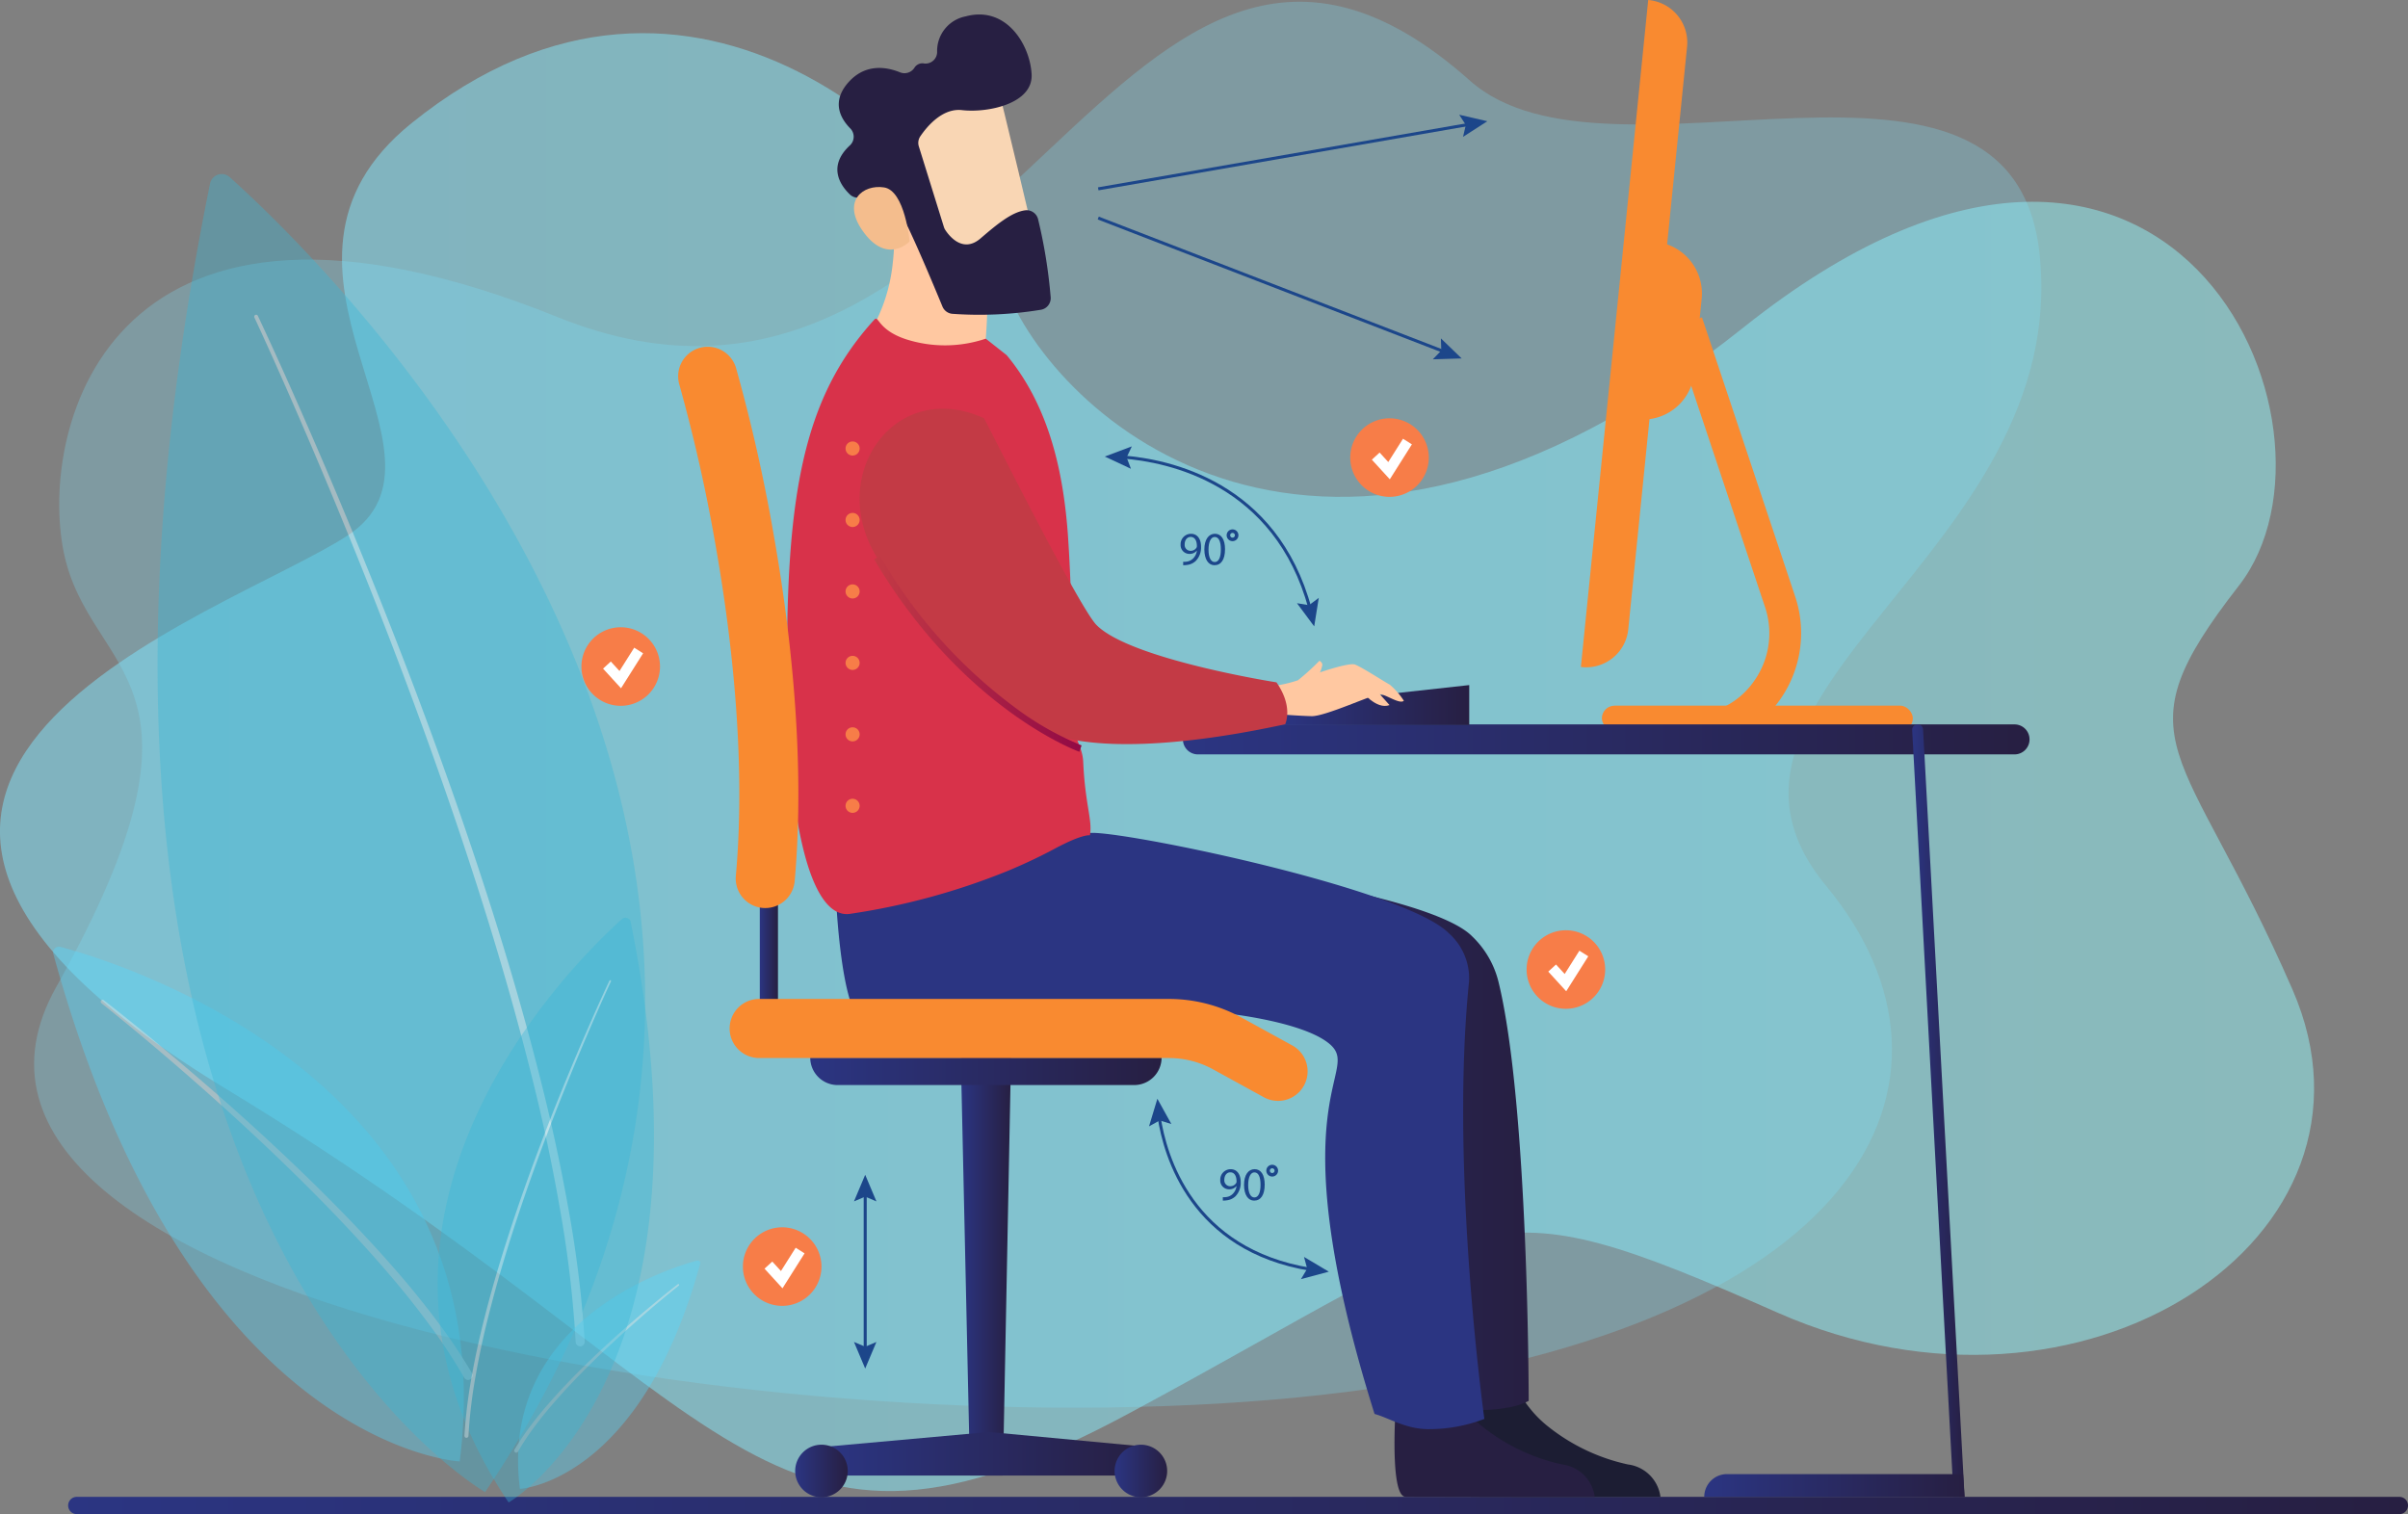 <svg xmlns="http://www.w3.org/2000/svg" xmlns:xlink="http://www.w3.org/1999/xlink" width="338.477" height="212.852" viewBox="0 0 338.477 212.852">
  <rect x="0" y="0" width="338.477" height="212.852" fill="#808080" stroke="none"/>
  <defs>
    <linearGradient id="linear-gradient" y1="0.5" x2="1" y2="0.5" gradientUnits="objectBoundingBox">
      <stop offset="0" stop-color="#7ce3ff"/>
      <stop offset="1" stop-color="#95f6f8"/>
    </linearGradient>
    <linearGradient id="linear-gradient-2" x1="3.32" y1="0.23" x2="4.361" y2="0.23" xlink:href="#linear-gradient"/>
    <linearGradient id="linear-gradient-3" y1="0.5" x2="1" y2="0.5" gradientUnits="objectBoundingBox">
      <stop offset="0" stop-color="#2b3582"/>
      <stop offset="1" stop-color="#271f42"/>
    </linearGradient>
    <linearGradient id="linear-gradient-4" x1="39.969" y1="-13.014" x2="40.961" y2="-13.014" gradientUnits="objectBoundingBox">
      <stop offset="0" stop-color="#53d8ff"/>
      <stop offset="1" stop-color="#3840f7"/>
    </linearGradient>
    <linearGradient id="linear-gradient-5" x1="29.273" y1="-4.099" x2="30.992" y2="-4.099" gradientUnits="objectBoundingBox">
      <stop offset="0" stop-color="#37b7d5"/>
      <stop offset="1" stop-color="#1c90ef"/>
    </linearGradient>
    <linearGradient id="linear-gradient-6" x1="77.485" y1="-29.903" x2="78.478" y2="-29.903" xlink:href="#linear-gradient-4"/>
    <linearGradient id="linear-gradient-7" x1="57.153" y1="-11.374" x2="58.873" y2="-11.374" xlink:href="#linear-gradient-5"/>
    <linearGradient id="linear-gradient-19" x1="-50.777" y1="0.065" x2="-52.033" y2="1.368" gradientUnits="objectBoundingBox">
      <stop offset="0" stop-color="#f9d6b4"/>
      <stop offset="1" stop-color="#f4af76"/>
    </linearGradient>
    <linearGradient id="linear-gradient-20" x1="-46.617" y1="1.81" x2="-45.236" y2="-1.011" xlink:href="#linear-gradient-3"/>
    <linearGradient id="linear-gradient-21" x1="-143.707" y1="1.651" x2="-140.945" y2="-0.869" gradientUnits="objectBoundingBox">
      <stop offset="0" stop-color="#f9d6b4"/>
      <stop offset="1" stop-color="#f4bd8d"/>
    </linearGradient>
    <linearGradient id="linear-gradient-22" y1="0.5" x2="1" y2="0.5" gradientUnits="objectBoundingBox">
      <stop offset="0" stop-color="#c33a45"/>
      <stop offset="1" stop-color="#920a45"/>
    </linearGradient>
  </defs>
  <g id="Grupo_81228" data-name="Grupo 81228" transform="translate(-812.523 -14785)">
    <g id="Grupo_81228-2" data-name="Grupo 81228" transform="translate(3047.361 14640.704)">
      <path id="Trazado_140218" data-name="Trazado 140218" d="M-2177,171.678c-25.231,20.379,8.5,46.538-8.976,57.957s-89.839,33.691-16.964,77.874,74.876,73.46,126.9,45.484,48.286-33,91.1-14.091,87.558-10.512,72.344-45.434-24.9-34.486-7.528-56.788-9.8-84.016-69.6-36.323-97.231,12.086-103.8-5.751S-2137.123,139.473-2177,171.678Z" transform="translate(0 -10.06)" opacity="0.5" fill="url(#linear-gradient)"/>
      <path id="Trazado_140219" data-name="Trazado 140219" d="M-2017.866,156.166c19.5,17.36,76.314-11.5,80.066,24.434,4.393,42.08-52.525,61.566-30,88.769s5.667,62.834-70.432,71.49S-2241.156,327.4-2216.6,283.576s4.671-43.493,1.064-61.1,6.539-58.422,69.387-33.086S-2067.257,112.205-2017.866,156.166Z" transform="translate(-10.34 -0.526)" opacity="0.26" fill="url(#linear-gradient-2)"/>
      <g id="Grupo_81238" data-name="Grupo 81238" transform="translate(-2114.799 309.445)">
        <g id="Grupo_81231" data-name="Grupo 81231" transform="translate(1.364 2.543)">
          <g id="Grupo_81230" data-name="Grupo 81230">
            <rect id="Rectángulo_6833" data-name="Rectángulo 6833" width="0.426" height="22.153" fill="#1c468a"/>
          </g>
        </g>
        <g id="Grupo_81234" data-name="Grupo 81234" transform="translate(0 23.5)">
          <g id="Grupo_81233" data-name="Grupo 81233">
            <g id="Grupo_81232" data-name="Grupo 81232">
              <path id="Trazado_140220" data-name="Trazado 140220" d="M-1852.626,740.007l-1.577.67-1.577-.67,1.577,3.739Z" transform="translate(1855.78 -740.007)" fill="#1c468a"/>
            </g>
          </g>
        </g>
        <g id="Grupo_81237" data-name="Grupo 81237" transform="translate(0 0)">
          <g id="Grupo_81236" data-name="Grupo 81236">
            <g id="Grupo_81235" data-name="Grupo 81235">
              <path id="Trazado_140221" data-name="Trazado 140221" d="M-1852.626,669.539l-1.577-.67-1.577.67,1.577-3.739Z" transform="translate(1855.78 -665.8)" fill="#1c468a"/>
            </g>
          </g>
        </g>
      </g>
      <g id="Grupo_81239" data-name="Grupo 81239" transform="translate(-2225.259 354.722)">
        <path id="Rectángulo_6834" data-name="Rectángulo 6834" d="M1.213,0H327.685A1.213,1.213,0,0,1,328.9,1.213v0a1.213,1.213,0,0,1-1.213,1.213H1.213A1.213,1.213,0,0,1,0,1.213v0A1.213,1.213,0,0,1,1.213,0Z" transform="translate(0 0)" fill="url(#linear-gradient-3)"/>
      </g>
      <g id="Grupo_81246" data-name="Grupo 81246" transform="translate(-2227.372 168.762)">
        <g id="Grupo_81242" data-name="Grupo 81242" transform="translate(0 0)">
          <g id="Grupo_81240" data-name="Grupo 81240" transform="translate(0 108.615)" opacity="0.37">
            <path id="Trazado_140222" data-name="Trazado 140222" d="M-2210.232,564.569c9.3,2.5,62.84,19.274,56.126,72.34,0,0-38.089-1.968-57.125-71.34A.815.815,0,0,1-2210.232,564.569Z" transform="translate(2211.261 -564.54)" fill="url(#linear-gradient-4)"/>
            <path id="Trazado_140223" data-name="Trazado 140223" d="M-2189.735,588.151c4.855,3.794,9.585,7.733,14.242,11.762s9.216,8.172,13.65,12.45,8.742,8.7,12.807,13.341q3.059,3.475,5.863,7.176a77.957,77.957,0,0,1,5.2,7.709.633.633,0,0,1-.229.866.634.634,0,0,1-.866-.229l0-.005v0a76.765,76.765,0,0,0-5.039-7.635q-2.73-3.686-5.741-7.17c-3.991-4.655-8.242-9.094-12.616-13.4s-8.891-8.483-13.495-12.555-9.3-8.05-14.1-11.88l0,0a.268.268,0,0,1-.042-.377A.268.268,0,0,1-2189.735,588.151Z" transform="translate(2196.848 -580.635)" fill="#fff" opacity="0.86"/>
          </g>
          <g id="Grupo_81241" data-name="Grupo 81241" transform="translate(14.679)" opacity="0.37">
            <path id="Trazado_140224" data-name="Trazado 140224" d="M-2154.77,221.986c14.753,13.224,97.466,93.683,35.906,184.86,0,0-68.088-38.952-38.668-183.951A1.676,1.676,0,0,1-2154.77,221.986Z" transform="translate(2164.908 -221.555)" fill="url(#linear-gradient-5)"/>
            <path id="Trazado_140225" data-name="Trazado 140225" d="M-2121.477,284.185c2.692,5.733,5.261,11.514,7.783,17.32s4.969,11.642,7.351,17.506,4.7,11.755,6.94,17.674,4.391,11.875,6.466,17.856c4.127,11.969,7.91,24.068,11.024,36.355q2.364,9.206,4.048,18.579a159.878,159.878,0,0,1,2.329,18.9.633.633,0,0,1-.6.668.633.633,0,0,1-.668-.6v-.006a158.691,158.691,0,0,0-2.222-18.762q-1.621-9.322-3.942-18.519c-3.045-12.261-6.762-24.355-10.825-36.326q-3.064-8.974-6.372-17.864t-6.848-17.69q-3.528-8.8-7.261-17.527c-2.49-5.812-5.032-11.606-7.691-17.34v0a.268.268,0,0,1,.13-.356A.267.267,0,0,1-2121.477,284.185Z" transform="translate(2135.58 -264.246)" fill="#fff" opacity="0.86"/>
          </g>
        </g>
        <g id="Grupo_81245" data-name="Grupo 81245" transform="translate(54.05 104.544)">
          <g id="Grupo_81243" data-name="Grupo 81243" transform="translate(10.763 48.187)" opacity="0.37">
            <path id="Trazado_140226" data-name="Trazado 140226" d="M-1979.726,703.858c-4.127,1.11-27.879,8.551-24.9,32.093,0,0,16.9-.873,25.343-31.649A.361.361,0,0,0-1979.726,703.858Z" transform="translate(2005.425 -703.846)" fill="url(#linear-gradient-6)"/>
            <path id="Trazado_140227" data-name="Trazado 140227" d="M-1983.595,714.32c-2.154,1.683-4.252,3.431-6.318,5.218s-4.089,3.626-6.056,5.523-3.878,3.857-5.681,5.919q-1.357,1.541-2.6,3.183a34.655,34.655,0,0,0-2.305,3.42.281.281,0,0,0,.1.384.281.281,0,0,0,.384-.1v0h0a34.012,34.012,0,0,1,2.235-3.387q1.211-1.635,2.547-3.181c1.771-2.065,3.656-4.034,5.6-5.947s3.944-3.763,5.987-5.57,4.124-3.571,6.254-5.27h0a.119.119,0,0,0,.019-.167A.119.119,0,0,0-1983.595,714.32Z" transform="translate(2006.595 -710.986)" fill="#fff" opacity="0.86"/>
          </g>
          <g id="Grupo_81244" data-name="Grupo 81244" opacity="0.37">
            <path id="Trazado_140228" data-name="Trazado 140228" d="M-2014.673,551.874c-6.545,5.866-43.24,41.561-15.929,82.012,0,0,30.207-17.281,17.155-81.608A.743.743,0,0,0-2014.673,551.874Z" transform="translate(2040.582 -551.683)" fill="url(#linear-gradient-7)"/>
            <path id="Trazado_140229" data-name="Trazado 140229" d="M-2008.3,579.468c-1.194,2.543-2.334,5.108-3.453,7.684s-2.2,5.165-3.261,7.766-2.084,5.215-3.079,7.841-1.948,5.268-2.869,7.922c-1.831,5.31-3.509,10.678-4.891,16.128q-1.049,4.084-1.8,8.242a70.965,70.965,0,0,0-1.033,8.385.281.281,0,0,0,.265.3.281.281,0,0,0,.3-.265v0h0a70.4,70.4,0,0,1,.986-8.323q.719-4.136,1.749-8.216c1.351-5.44,3-10.805,4.8-16.116q1.359-3.981,2.827-7.925t3.038-7.848q1.565-3.906,3.221-7.775c1.1-2.579,2.233-5.149,3.412-7.693h0a.119.119,0,0,0-.058-.158A.119.119,0,0,0-2008.3,579.468Z" transform="translate(2032.452 -570.623)" fill="#fff" opacity="0.86"/>
          </g>
        </g>
      </g>
      <g id="Grupo_81255" data-name="Grupo 81255" transform="translate(-2012.624 144.296)">
        <g id="Grupo_81248" data-name="Grupo 81248" transform="translate(0 0)">
          <g id="Grupo_81247" data-name="Grupo 81247">
            <path id="Trazado_140230" data-name="Trazado 140230" d="M-1532.954,238.077l-.18-.019,9.464-93.762.18.019a6,6,0,0,1,5.277,6.607l-8.254,81.78A5.942,5.942,0,0,1-1532.954,238.077Z" transform="translate(1533.134 -144.296)" fill="#f98a30"/>
          </g>
        </g>
        <g id="Grupo_81250" data-name="Grupo 81250" transform="translate(5.727 44.622)">
          <g id="Grupo_81249" data-name="Grupo 81249">
            <path id="Trazado_140231" data-name="Trazado 140231" d="M-1505.561,345.59h-9.487V341.1h9.487a11.074,11.074,0,0,0,9.064-4.683,11.574,11.574,0,0,0,1.591-10.545l-13.1-39.251,4.256-1.421,13.1,39.251a16.226,16.226,0,0,1-2.207,14.588A15.513,15.513,0,0,1-1505.561,345.59Z" transform="translate(1515.048 -285.204)" fill="#f98a30"/>
          </g>
        </g>
        <g id="Grupo_81252" data-name="Grupo 81252" transform="translate(8.006 33.985)">
          <g id="Grupo_81251" data-name="Grupo 81251">
            <path id="Trazado_140232" data-name="Trazado 140232" d="M-1507.853,276.575h0l2.52-24.963h0a7.325,7.325,0,0,1,6.447,8.072l-1.042,10.323A7.259,7.259,0,0,1-1507.853,276.575Z" transform="translate(1507.853 -251.612)" fill="#f98a30"/>
          </g>
        </g>
        <g id="Grupo_81254" data-name="Grupo 81254" transform="translate(2.949 99.2)">
          <g id="Grupo_81253" data-name="Grupo 81253">
            <rect id="Rectángulo_6835" data-name="Rectángulo 6835" width="43.713" height="3.565" rx="1.782" fill="#f98a30"/>
          </g>
        </g>
      </g>
      <g id="Grupo_81259" data-name="Grupo 81259" transform="translate(-2068.564 246.131)">
        <g id="Grupo_81256" data-name="Grupo 81256" transform="translate(0 0)">
          <path id="Trazado_140233" data-name="Trazado 140233" d="M-1592.883,465.868h-114.789a2.108,2.108,0,0,0-2.108,2.107h0a2.108,2.108,0,0,0,2.108,2.108h114.789a2.108,2.108,0,0,0,2.108-2.108h0A2.108,2.108,0,0,0-1592.883,465.868Z" transform="translate(1709.78 -465.868)" fill="url(#linear-gradient-3)"/>
        </g>
        <g id="Grupo_81257" data-name="Grupo 81257" transform="translate(102.505 0)">
          <path id="Trazado_140234" data-name="Trazado 140234" d="M-1378.725,574.46h-1.539l-.21-3.885-5.616-103.945a.744.744,0,0,1,.728-.76.751.751,0,0,1,.806.687l5.622,104.018Z" transform="translate(1386.092 -465.868)" fill="url(#linear-gradient-3)"/>
        </g>
        <g id="Grupo_81258" data-name="Grupo 81258" transform="translate(73.281 105.39)">
          <path id="Trazado_140235" data-name="Trazado 140235" d="M-1441.994,798.666l.21,3.2h-36.591a3.2,3.2,0,0,1,3.2-3.2Z" transform="translate(1478.375 -798.666)" fill="url(#linear-gradient-3)"/>
        </g>
      </g>
      <g id="Grupo_81269" data-name="Grupo 81269" transform="translate(-2073.327 298.754)">
        <g id="Grupo_81268" data-name="Grupo 81268" transform="translate(0)">
          <g id="Grupo_81261" data-name="Grupo 81261" transform="translate(1.202 2.499)">
            <g id="Grupo_81260" data-name="Grupo 81260">
              <path id="Trazado_140236" data-name="Trazado 140236" d="M-1699.512,661.633c-16.892-2.753-20.672-16.049-21.513-21.637l.421-.063c.828,5.5,4.546,18.572,21.161,21.279Z" transform="translate(1721.026 -639.933)" fill="#1c468a"/>
            </g>
          </g>
          <g id="Grupo_81264" data-name="Grupo 81264">
            <g id="Grupo_81263" data-name="Grupo 81263">
              <g id="Grupo_81262" data-name="Grupo 81262">
                <path id="Trazado_140237" data-name="Trazado 140237" d="M-1724.821,635.927l1.5-.835,1.64.5-1.967-3.549Z" transform="translate(1724.821 -632.041)" fill="#1c468a"/>
              </g>
            </g>
          </g>
          <g id="Grupo_81267" data-name="Grupo 81267" transform="translate(21.355 22.237)">
            <g id="Grupo_81266" data-name="Grupo 81266">
              <g id="Grupo_81265" data-name="Grupo 81265">
                <path id="Trazado_140238" data-name="Trazado 140238" d="M-1657.385,705.387l.879-1.471-.449-1.654,3.489,2.073Z" transform="translate(1657.385 -702.262)" fill="#1c468a"/>
              </g>
            </g>
          </g>
        </g>
      </g>
      <g id="Grupo_81278" data-name="Grupo 81278" transform="translate(-2079.541 207.045)">
        <g id="Grupo_81271" data-name="Grupo 81271" transform="translate(2.525 1.29)">
          <g id="Grupo_81270" data-name="Grupo 81270">
            <path id="Trazado_140239" data-name="Trazado 140239" d="M-1710.348,368.109c-4.775-17.67-19.857-20.689-26.12-21.167l.032-.425c6.353.485,21.653,3.548,26.5,21.481Z" transform="translate(1736.468 -346.517)" fill="#1c468a"/>
          </g>
        </g>
        <g id="Grupo_81274" data-name="Grupo 81274">
          <g id="Grupo_81273" data-name="Grupo 81273">
            <g id="Grupo_81272" data-name="Grupo 81272">
              <path id="Trazado_140240" data-name="Trazado 140240" d="M-1740.768,345.595l-.607-1.6.732-1.55-3.8,1.429Z" transform="translate(1744.441 -342.443)" fill="#1c468a"/>
            </g>
          </g>
        </g>
        <g id="Grupo_81277" data-name="Grupo 81277" transform="translate(27.011 21.299)">
          <g id="Grupo_81276" data-name="Grupo 81276">
            <g id="Grupo_81275" data-name="Grupo 81275">
              <path id="Trazado_140241" data-name="Trazado 140241" d="M-1659.147,410.45l1.691.276,1.373-1.026-.643,4.007Z" transform="translate(1659.147 -409.7)" fill="#1c468a"/>
            </g>
          </g>
        </g>
      </g>
      <g id="Grupo_81284" data-name="Grupo 81284" transform="translate(-2080.503 160.426)">
        <g id="Grupo_81280" data-name="Grupo 81280" transform="translate(0 1.138)">
          <g id="Grupo_81279" data-name="Grupo 81279" transform="translate(0 0)">
            <rect id="Rectángulo_6836" data-name="Rectángulo 6836" width="52.97" height="0.426" transform="translate(0 9.069) rotate(-9.859)" fill="#1c468a"/>
          </g>
        </g>
        <g id="Grupo_81283" data-name="Grupo 81283" transform="translate(50.776 0)">
          <g id="Grupo_81282" data-name="Grupo 81282">
            <g id="Grupo_81281" data-name="Grupo 81281">
              <path id="Trazado_140242" data-name="Trazado 140242" d="M-1586.6,198.337l.39-1.669-.93-1.439,3.953.914Z" transform="translate(1587.14 -195.23)" fill="#1c468a"/>
            </g>
          </g>
        </g>
      </g>
      <g id="Grupo_81290" data-name="Grupo 81290" transform="translate(-2080.543 174.748)">
        <g id="Grupo_81286" data-name="Grupo 81286" transform="translate(0 0)">
          <g id="Grupo_81285" data-name="Grupo 81285" transform="translate(0)">
            <rect id="Rectángulo_6837" data-name="Rectángulo 6837" width="0.426" height="52.223" transform="translate(0 0.397) rotate(-68.876)" fill="#1c468a"/>
          </g>
        </g>
        <g id="Grupo_81289" data-name="Grupo 81289" transform="translate(47.106 17.117)">
          <g id="Grupo_81288" data-name="Grupo 81288">
            <g id="Grupo_81287" data-name="Grupo 81287">
              <path id="Trazado_140243" data-name="Trazado 140243" d="M-1598.858,297.452l1.193-1.23-.057-1.712,2.919,2.819Z" transform="translate(1598.858 -294.51)" fill="#1c468a"/>
            </g>
          </g>
        </g>
      </g>
      <g id="Grupo_81293" data-name="Grupo 81293" transform="translate(-2153.109 232.475)">
        <g id="Grupo_81291" data-name="Grupo 81291" transform="translate(0)">
          <path id="Trazado_140244" data-name="Trazado 140244" d="M-1976.755,428.267a5.521,5.521,0,0,1,5.521-5.521,5.521,5.521,0,0,1,5.521,5.521,5.521,5.521,0,0,1-5.521,5.521A5.521,5.521,0,0,1-1976.755,428.267Z" transform="translate(1976.755 -422.746)" fill="#f77d48"/>
        </g>
        <g id="Grupo_81292" data-name="Grupo 81292" transform="translate(3.037 2.875)">
          <path id="Trazado_140245" data-name="Trazado 140245" d="M-1964.638,437.525l-2.525-2.76,1.091-1,1.219,1.332,2.069-3.275,1.25.79Z" transform="translate(1967.164 -431.825)" fill="#fff"/>
        </g>
      </g>
      <g id="Grupo_81296" data-name="Grupo 81296" transform="translate(-2020.252 275.069)">
        <g id="Grupo_81294" data-name="Grupo 81294" transform="translate(0)">
          <path id="Trazado_140246" data-name="Trazado 140246" d="M-1557.221,562.769a5.521,5.521,0,0,1,5.521-5.521,5.521,5.521,0,0,1,5.521,5.521,5.521,5.521,0,0,1-5.521,5.521A5.521,5.521,0,0,1-1557.221,562.769Z" transform="translate(1557.221 -557.248)" fill="#f77d48"/>
        </g>
        <g id="Grupo_81295" data-name="Grupo 81295" transform="translate(3.037 2.875)">
          <path id="Trazado_140247" data-name="Trazado 140247" d="M-1545.1,572.028l-2.525-2.76,1.09-1,1.219,1.332,2.068-3.274,1.25.789Z" transform="translate(1547.63 -566.328)" fill="#fff"/>
        </g>
      </g>
      <g id="Grupo_81299" data-name="Grupo 81299" transform="translate(-2130.412 316.828)">
        <g id="Grupo_81297" data-name="Grupo 81297">
          <path id="Trazado_140248" data-name="Trazado 140248" d="M-1905.082,694.635a5.521,5.521,0,0,1,5.521-5.521,5.521,5.521,0,0,1,5.521,5.521,5.521,5.521,0,0,1-5.521,5.521A5.521,5.521,0,0,1-1905.082,694.635Z" transform="translate(1905.082 -689.114)" fill="#f77d48"/>
        </g>
        <g id="Grupo_81298" data-name="Grupo 81298" transform="translate(3.037 2.875)">
          <path id="Trazado_140249" data-name="Trazado 140249" d="M-1892.966,703.893l-2.525-2.76,1.091-1,1.219,1.332,2.069-3.275,1.25.79Z" transform="translate(1895.491 -698.193)" fill="#fff"/>
        </g>
      </g>
      <g id="Grupo_81302" data-name="Grupo 81302" transform="translate(-2045.043 203.1)">
        <g id="Grupo_81300" data-name="Grupo 81300" transform="translate(0 0)">
          <path id="Trazado_140250" data-name="Trazado 140250" d="M-1635.506,335.507a5.521,5.521,0,0,1,5.521-5.521,5.521,5.521,0,0,1,5.521,5.521,5.521,5.521,0,0,1-5.521,5.521A5.521,5.521,0,0,1-1635.506,335.507Z" transform="translate(1635.506 -329.986)" fill="#f77d48"/>
        </g>
        <g id="Grupo_81301" data-name="Grupo 81301" transform="translate(3.037 2.875)">
          <path id="Trazado_140251" data-name="Trazado 140251" d="M-1623.39,344.765l-2.525-2.76,1.091-1,1.219,1.332,2.069-3.275,1.25.789Z" transform="translate(1625.915 -339.064)" fill="#fff"/>
        </g>
      </g>
      <g id="Grupo_81303" data-name="Grupo 81303" transform="translate(-2054.599 240.603)">
        <path id="Trazado_140252" data-name="Trazado 140252" d="M-1665.68,451.305l26.281-2.893v5.609h-26.281Z" transform="translate(1665.68 -448.412)" fill="url(#linear-gradient-3)"/>
      </g>
      <g id="Grupo_81304" data-name="Grupo 81304" transform="translate(-2029.586 337.266)">
        <path id="Trazado_140253" data-name="Trazado 140253" d="M-1558.547,771.116h-14.835s-11.488,0-11.8-.021c-1.883-.146-1.549-9.144-1.36-12.492.042-.774.084-1.234.084-1.234s.188-.272.5-.669c1.4-1.674,5.273-5.608,7.491-.565a10.8,10.8,0,0,0,1.486,2.427,15.55,15.55,0,0,0,2.615,2.636,27.278,27.278,0,0,0,11.258,5.357A5.271,5.271,0,0,1-1558.547,771.116Z" transform="translate(1586.695 -753.654)" fill="#1c1d33"/>
      </g>
      <g id="Grupo_81305" data-name="Grupo 81305" transform="translate(-2038.825 337.266)">
        <path id="Trazado_140254" data-name="Trazado 140254" d="M-1587.722,771.116h-14.835s-11.488,0-11.8-.021c-1.883-.146-1.548-9.144-1.36-12.492.042-.774.084-1.234.084-1.234s.188-.272.5-.669c1.4-1.674,5.273-5.608,7.491-.565a10.816,10.816,0,0,0,1.486,2.427,15.559,15.559,0,0,0,2.615,2.636,27.278,27.278,0,0,0,11.258,5.357A5.271,5.271,0,0,1-1587.722,771.116Z" transform="translate(1615.87 -753.654)" fill="#271f42"/>
      </g>
      <g id="Grupo_81306" data-name="Grupo 81306" transform="translate(-2113.243 262.721)">
        <path id="Trazado_140255" data-name="Trazado 140255" d="M-1757.582,596.768a10.145,10.145,0,0,1-2.93.941,20.937,20.937,0,0,1-3.453.335,40.513,40.513,0,0,1-5.377-.188c-.272-.042-.523-.063-.733-.1a9.691,9.691,0,0,1-1.13-.209c-14.166-45.177-5.294-47-10.358-51.057-3.913-3.139-14.711-4.227-14.711-4.227h-51.852c-1.59-3.013-2.3-10.274-2.574-14.271-.126-1.674-.168-2.762-.168-2.762s15.233-4.352,26.324-6.738c4-.879,5.894,1.044,7.9.982l3.171,1.013c6.57.209,41.989,4.854,47.953,10.986a13.211,13.211,0,0,1,3.685,6.354C-1757.582,555.19-1757.582,596.768-1757.582,596.768Z" transform="translate(1850.866 -518.258)" fill="url(#linear-gradient-3)"/>
      </g>
      <g id="Grupo_81307" data-name="Grupo 81307" transform="translate(-2117.376 261.382)">
        <path id="Trazado_140256" data-name="Trazado 140256" d="M-1772.734,596.412a21.746,21.746,0,0,1-7.847,1.439c-3.214,0-5.593-1.6-7.588-2.137-14.166-45.177-1.383-48.057-6.446-52.117-3.913-3.139-14.71-4.227-14.71-4.227h-51.852c-1.591-3.013-2.3-10.274-2.574-14.271-.126-1.674-.167-2.762-.167-2.762s15.233-4.352,26.323-6.738a62.138,62.138,0,0,1,9.458-1.569h.565c6.57.209,43.921,8.014,49.885,14.145a8.442,8.442,0,0,1,2.8,6.759C-1777.608,561.513-1772.734,596.412-1772.734,596.412Z" transform="translate(1863.918 -514.03)" fill="#2b3582"/>
      </g>
      <g id="Grupo_81308" data-name="Grupo 81308" transform="translate(-2116.131 174.609)">
        <path id="Trazado_140257" data-name="Trazado 140257" d="M-1840.3,259.424c4.29,1.94,5.153,6.807,5.153,6.807-9.352,3.768-24.839-5.139-24.839-5.139a23.943,23.943,0,0,0,6.791-14.5q.085-.719.131-1.468a29.3,29.3,0,0,0-.134-5.105l4.967,3.4,8.259,5.659a64,64,0,0,1-.116,7.619Q-1840.17,257.967-1840.3,259.424Z" transform="translate(1859.987 -240.018)" fill="#ffc8a1"/>
      </g>
      <g id="Grupo_81309" data-name="Grupo 81309" transform="translate(-2124.206 189.097)">
        <path id="Trazado_140258" data-name="Trazado 140258" d="M-1845.619,340.786c-.048,2.2.848,3.853,1.379,5.418a6.246,6.246,0,0,1,.381,1.781c.251,6.043,1.354,8.4.94,10.411,0,0-.977-.245-4.936,1.878-1.723.921-3.8,1.94-6.207,2.956l-.381.159a95.99,95.99,0,0,1-22.317,6.064c-5.509.57-8.434-13.2-8.686-30.991-.393-27.717,2.168-41.514,12.224-52.555.634-.7.421,1.417,4.46,2.753a17.927,17.927,0,0,0,11.209-.084l2.932,2.313c6.194,7.439,7.99,17,8.6,25.078A237.97,237.97,0,0,1-1845.619,340.786Z" transform="translate(1885.484 -285.769)" fill="#d8324a"/>
      </g>
      <g id="Grupo_81313" data-name="Grupo 81313" transform="translate(-2056.319 237.183)">
        <g id="Grupo_81310" data-name="Grupo 81310" transform="translate(0 0.487)">
          <path id="Trazado_140259" data-name="Trazado 140259" d="M-1671.114,442.258a17.766,17.766,0,0,0,3.937-.857c1.585-.627,7.039-2.577,8.017-2.2s4.121,2.417,4.866,2.814a9.832,9.832,0,0,1,1.989,2.274c-.6.533-2.5-.893-3.381-.923s-7.636,3.129-9.582,3.086-5.394-.326-5.394-.326Z" transform="translate(1671.114 -439.15)" fill="#ffc8a1"/>
        </g>
        <g id="Grupo_81311" data-name="Grupo 81311" transform="translate(12.723 4.059)">
          <path id="Trazado_140260" data-name="Trazado 140260" d="M-1630.937,450.429c.01.107,2.216,2.9,4.074,2.171l-1.857-2.078Z" transform="translate(1630.937 -450.429)" fill="#ffc8a1"/>
        </g>
        <g id="Grupo_81312" data-name="Grupo 81312" transform="translate(3.937)">
          <path id="Trazado_140261" data-name="Trazado 140261" d="M-1658.681,440.35a34.263,34.263,0,0,0,3.011-2.737s.412.22.407.58a4.754,4.754,0,0,1-.662,1.663Z" transform="translate(1658.681 -437.613)" fill="#ffc8a1"/>
        </g>
      </g>
      <g id="Grupo_81314" data-name="Grupo 81314" transform="translate(-2114.004 201.751)">
        <path id="Trazado_140262" data-name="Trazado 140262" d="M-1835.785,327.07c-12.454-5.717-22.243,7.947-15.029,19.6a74.663,74.663,0,0,0,23.12,24.042c3.441,2.241,14.224,3.714,34.234-.624,0,0,1.213-2.4-1.217-5.892,0,0-20.594-3.231-25.316-8.082C-1822.523,353.513-1835.688,327.115-1835.785,327.07Z" transform="translate(1853.268 -325.727)" fill="#c33a45"/>
      </g>
      <g id="Grupo_81320" data-name="Grupo 81320" transform="translate(-2063.313 308.039)">
        <g id="Grupo_81317" data-name="Grupo 81317" transform="translate(0 0.619)">
          <g id="Grupo_81315" data-name="Grupo 81315">
            <path id="Trazado_140263" data-name="Trazado 140263" d="M-1692.838,667.254a2.409,2.409,0,0,0,.467-.02,1.568,1.568,0,0,0,.894-.414,1.874,1.874,0,0,0,.565-1.131h-.02a1.253,1.253,0,0,1-1.012.454,1.236,1.236,0,0,1-1.256-1.308,1.465,1.465,0,0,1,1.46-1.519c.874,0,1.413.7,1.413,1.808a2.693,2.693,0,0,1-.736,2,2.137,2.137,0,0,1-1.242.572,2.684,2.684,0,0,1-.533.033Zm.211-2.452a.822.822,0,0,0,.822.907.958.958,0,0,0,.842-.447.409.409,0,0,0,.052-.217c0-.73-.27-1.289-.881-1.289C-1692.279,663.757-1692.627,664.191-1692.627,664.8Z" transform="translate(1693.199 -663.316)" fill="#1c468a"/>
          </g>
          <g id="Grupo_81316" data-name="Grupo 81316" transform="translate(3.339)">
            <path id="Trazado_140264" data-name="Trazado 140264" d="M-1679.749,665.479c0,1.453-.546,2.255-1.486,2.255-.835,0-1.407-.783-1.42-2.2,0-1.44.625-2.222,1.492-2.222C-1680.268,663.316-1679.749,664.118-1679.749,665.479Zm-2.321.066c0,1.111.342,1.742.868,1.742.585,0,.868-.69.868-1.782,0-1.051-.263-1.742-.868-1.742C-1681.7,663.763-1682.07,664.381-1682.07,665.545Z" transform="translate(1682.655 -663.316)" fill="#1c468a"/>
          </g>
        </g>
        <g id="Grupo_81319" data-name="Grupo 81319" transform="translate(6.474 0)">
          <g id="Grupo_81318" data-name="Grupo 81318">
            <path id="Trazado_140265" data-name="Trazado 140265" d="M-1671.927,663.015a.828.828,0,0,1-.827-.827.828.828,0,0,1,.827-.827.828.828,0,0,1,.827.827A.828.828,0,0,1-1671.927,663.015Zm0-1.159a.333.333,0,0,0-.332.332.332.332,0,0,0,.332.332.332.332,0,0,0,.332-.332A.332.332,0,0,0-1671.927,661.857Z" transform="translate(1672.754 -661.362)" fill="#1c468a"/>
          </g>
        </g>
      </g>
      <g id="Grupo_81326" data-name="Grupo 81326" transform="translate(-2068.889 218.716)">
        <g id="Grupo_81323" data-name="Grupo 81323" transform="translate(0 0.619)">
          <g id="Grupo_81321" data-name="Grupo 81321">
            <path id="Trazado_140266" data-name="Trazado 140266" d="M-1710.444,385.19a2.4,2.4,0,0,0,.467-.019,1.57,1.57,0,0,0,.894-.414,1.874,1.874,0,0,0,.566-1.131h-.02a1.254,1.254,0,0,1-1.012.453,1.236,1.236,0,0,1-1.256-1.308,1.465,1.465,0,0,1,1.46-1.519c.874,0,1.414.7,1.414,1.808a2.7,2.7,0,0,1-.736,2,2.139,2.139,0,0,1-1.243.572,2.711,2.711,0,0,1-.533.033Zm.211-2.452a.822.822,0,0,0,.822.907.957.957,0,0,0,.842-.447.408.408,0,0,0,.052-.217c0-.73-.269-1.289-.881-1.289C-1709.885,381.693-1710.234,382.126-1710.234,382.738Z" transform="translate(1710.806 -381.252)" fill="#1c468a"/>
          </g>
          <g id="Grupo_81322" data-name="Grupo 81322" transform="translate(3.339)">
            <path id="Trazado_140267" data-name="Trazado 140267" d="M-1697.355,383.415c0,1.453-.546,2.255-1.486,2.255-.835,0-1.407-.782-1.42-2.2,0-1.44.624-2.222,1.492-2.222C-1697.875,381.252-1697.355,382.054-1697.355,383.415Zm-2.321.066c0,1.111.342,1.742.868,1.742.586,0,.868-.69.868-1.782,0-1.052-.263-1.742-.868-1.742C-1699.308,381.7-1699.676,382.317-1699.676,383.481Z" transform="translate(1700.261 -381.252)" fill="#1c468a"/>
          </g>
        </g>
        <g id="Grupo_81325" data-name="Grupo 81325" transform="translate(6.474)">
          <g id="Grupo_81324" data-name="Grupo 81324">
            <path id="Trazado_140268" data-name="Trazado 140268" d="M-1689.534,380.951a.828.828,0,0,1-.827-.827.828.828,0,0,1,.827-.827.828.828,0,0,1,.827.827A.828.828,0,0,1-1689.534,380.951Zm0-1.159a.332.332,0,0,0-.332.332.332.332,0,0,0,.332.332.332.332,0,0,0,.332-.332A.332.332,0,0,0-1689.534,379.792Z" transform="translate(1690.361 -379.297)" fill="#1c468a"/>
          </g>
        </g>
      </g>
      <g id="Grupo_81336" data-name="Grupo 81336" transform="translate(-2139.516 193.04)">
        <g id="Grupo_81332" data-name="Grupo 81332" transform="translate(16.453 99.936)">
          <g id="Grupo_81327" data-name="Grupo 81327" transform="translate(23.284)">
            <path id="Trazado_140269" data-name="Trazado 140269" d="M-1802.44,672.541h-4.617l-1.295-58.744h7.052Z" transform="translate(1808.351 -613.797)" fill="url(#linear-gradient-3)"/>
          </g>
          <g id="Grupo_81328" data-name="Grupo 81328" transform="translate(4.362 52.625)">
            <path id="Trazado_140270" data-name="Trazado 140270" d="M-1823.208,786.1h-44.9V782.04l22.883-2.064,22.014,2.064Z" transform="translate(1868.104 -779.976)" fill="url(#linear-gradient-3)"/>
          </g>
          <g id="Grupo_81329" data-name="Grupo 81329" transform="translate(0 54.414)">
            <path id="Trazado_140271" data-name="Trazado 140271" d="M-1881.878,789.319a3.694,3.694,0,0,1,3.694-3.693,3.693,3.693,0,0,1,3.693,3.693,3.693,3.693,0,0,1-3.693,3.693A3.694,3.694,0,0,1-1881.878,789.319Z" transform="translate(1881.878 -785.626)" fill="url(#linear-gradient-3)"/>
          </g>
          <g id="Grupo_81330" data-name="Grupo 81330" transform="translate(44.897 54.414)">
            <path id="Trazado_140272" data-name="Trazado 140272" d="M-1740.1,789.319a3.693,3.693,0,0,1,3.693-3.693,3.694,3.694,0,0,1,3.693,3.693,3.694,3.694,0,0,1-3.693,3.693A3.693,3.693,0,0,1-1740.1,789.319Z" transform="translate(1740.103 -785.626)" fill="url(#linear-gradient-3)"/>
          </g>
          <g id="Grupo_81331" data-name="Grupo 81331" transform="translate(2.117 0)">
            <path id="Trazado_140273" data-name="Trazado 140273" d="M-1829.661,617.651h-41.679a3.854,3.854,0,0,1-3.854-3.854h49.386A3.854,3.854,0,0,1-1829.661,617.651Z" transform="translate(1875.193 -613.797)" fill="url(#linear-gradient-3)"/>
          </g>
        </g>
        <g id="Grupo_81333" data-name="Grupo 81333" transform="translate(11.478 76.649)">
          <rect id="Rectángulo_6838" data-name="Rectángulo 6838" width="2.555" height="16.421" fill="url(#linear-gradient-3)"/>
        </g>
        <g id="Grupo_81334" data-name="Grupo 81334">
          <path id="Trazado_140274" data-name="Trazado 140274" d="M-1921.581,377.128c-.125,0-.25-.005-.376-.017a4.152,4.152,0,0,1-3.764-4.507c1.5-16.667-.731-34.514-2.861-46.55a229.837,229.837,0,0,0-5.077-22.5,4.153,4.153,0,0,1,2.8-5.16,4.152,4.152,0,0,1,5.16,2.8,233.31,233.31,0,0,1,5.271,23.3c2.23,12.564,4.557,31.239,2.976,48.856A4.154,4.154,0,0,1-1921.581,377.128Z" transform="translate(1933.832 -298.22)" fill="#f98a30"/>
        </g>
        <g id="Grupo_81335" data-name="Grupo 81335" transform="translate(7.241 91.686)">
          <path id="Trazado_140275" data-name="Trazado 140275" d="M-1833.879,602.075a4.135,4.135,0,0,1-2-.514l-7.142-3.923a12.891,12.891,0,0,0-6.19-1.588h-57.605a4.152,4.152,0,0,1-4.153-4.153,4.152,4.152,0,0,1,4.153-4.153h57.605a21.218,21.218,0,0,1,10.189,2.614l7.142,3.923a4.153,4.153,0,0,1,1.641,5.639A4.152,4.152,0,0,1-1833.879,602.075Z" transform="translate(1910.965 -587.745)" fill="#f98a30"/>
        </g>
      </g>
      <g id="Grupo_81343" data-name="Grupo 81343" transform="translate(-2115.984 206.355)">
        <g id="Grupo_81337" data-name="Grupo 81337" transform="translate(0)">
          <path id="Trazado_140276" data-name="Trazado 140276" d="M-1859.521,341.254a.99.99,0,0,1,.99-.99.99.99,0,0,1,.99.99.99.99,0,0,1-.99.99A.99.99,0,0,1-1859.521,341.254Z" transform="translate(1859.521 -340.264)" fill="#f77d48"/>
        </g>
        <g id="Grupo_81338" data-name="Grupo 81338" transform="translate(0 20.092)">
          <path id="Trazado_140277" data-name="Trazado 140277" d="M-1859.521,404.7a.99.99,0,0,1,.99-.99.99.99,0,0,1,.99.99.99.99,0,0,1-.99.99A.99.99,0,0,1-1859.521,404.7Z" transform="translate(1859.521 -403.709)" fill="#f77d48"/>
        </g>
        <g id="Grupo_81339" data-name="Grupo 81339" transform="translate(0 50.229)">
          <path id="Trazado_140278" data-name="Trazado 140278" d="M-1859.521,499.868a.99.99,0,0,1,.99-.99.99.99,0,0,1,.99.99.99.99,0,0,1-.99.99A.99.99,0,0,1-1859.521,499.868Z" transform="translate(1859.521 -498.878)" fill="#f77d48"/>
        </g>
        <g id="Grupo_81340" data-name="Grupo 81340" transform="translate(0 10.046)">
          <path id="Trazado_140279" data-name="Trazado 140279" d="M-1859.521,372.976a.99.99,0,0,1,.99-.99.99.99,0,0,1,.99.99.99.99,0,0,1-.99.99A.99.99,0,0,1-1859.521,372.976Z" transform="translate(1859.521 -371.986)" fill="#f77d48"/>
        </g>
        <g id="Grupo_81341" data-name="Grupo 81341" transform="translate(0 40.184)">
          <path id="Trazado_140280" data-name="Trazado 140280" d="M-1859.521,468.145a.99.99,0,0,1,.99-.99.99.99,0,0,1,.99.99.99.99,0,0,1-.99.99A.99.99,0,0,1-1859.521,468.145Z" transform="translate(1859.521 -467.155)" fill="#f77d48"/>
        </g>
        <g id="Grupo_81342" data-name="Grupo 81342" transform="translate(0 30.138)">
          <path id="Trazado_140281" data-name="Trazado 140281" d="M-1859.521,436.422a.99.99,0,0,1,.99-.99.99.99,0,0,1,.99.99.99.99,0,0,1-.99.99A.99.99,0,0,1-1859.521,436.422Z" transform="translate(1859.521 -435.432)" fill="#f77d48"/>
        </g>
      </g>
      <g id="Grupo_81344" data-name="Grupo 81344" transform="translate(-2117.131 146.325)">
        <path id="Trazado_140282" data-name="Trazado 140282" d="M-1826.207,179.857c.194.3,5.595,23.141,5.595,23.141l-13.109,2.806-8.335-20.89S-1829.447,174.875-1826.207,179.857Z" transform="translate(1848.734 -169.677)" fill="url(#linear-gradient-19)"/>
        <path id="Trazado_140283" data-name="Trazado 140283" d="M-1851.7,169.248l3.527,11.341a1.641,1.641,0,0,0,.191.409c.507.782,2.45,3.345,4.951,1.2,2.269-1.949,4.37-3.693,6.258-3.953a1.658,1.658,0,0,1,1.841,1.261,71.621,71.621,0,0,1,1.77,10.989,1.654,1.654,0,0,1-1.412,1.732,53.454,53.454,0,0,1-12.44.561,1.66,1.66,0,0,1-1.361-1.015c-1.134-2.75-4.614-11.1-5.943-13.27-1.248-2.042-4.493-2.109-5.858-2.04a1.632,1.632,0,0,1-1.206-.446c-1.15-1.088-3.314-3.838-.007-6.9a1.661,1.661,0,0,0,.052-2.391c-1.319-1.338-2.7-3.675-.309-6.418,2.426-2.788,5.467-2.215,7.315-1.46a1.66,1.66,0,0,0,2.024-.662,1.313,1.313,0,0,1,1.377-.581,1.634,1.634,0,0,0,1.805-1.608,4.954,4.954,0,0,1,4.019-5.02c5.738-1.55,9.068,4.063,9.263,8.165s-6.122,5.429-9.791,5.014c-2.79-.316-4.972,2.379-5.859,3.689A1.646,1.646,0,0,0-1851.7,169.248Z" transform="translate(1863.144 -150.705)" fill="url(#linear-gradient-20)"/>
        <path id="Trazado_140284" data-name="Trazado 140284" d="M-1847.956,234.967s-.647-7.133-3.587-7.593-5.906,1.858-3.121,5.954C-1851.2,238.423-1847.956,234.967-1847.956,234.967Z" transform="translate(1858.11 -203.056)" fill="url(#linear-gradient-21)"/>
      </g>
      <g id="Grupo_81345" data-name="Grupo 81345" transform="translate(-2111.958 222.451)">
        <path id="Trazado_140285" data-name="Trazado 140285" d="M-1817.969,418.622c-.163-.057-16.391-5.969-28.839-27.046l.818-.483a70.275,70.275,0,0,0,18.817,21.19,42.275,42.275,0,0,0,9.519,5.442Z" transform="translate(1846.808 -391.093)" fill="url(#linear-gradient-22)"/>
      </g>
    </g>
  </g>
</svg>
